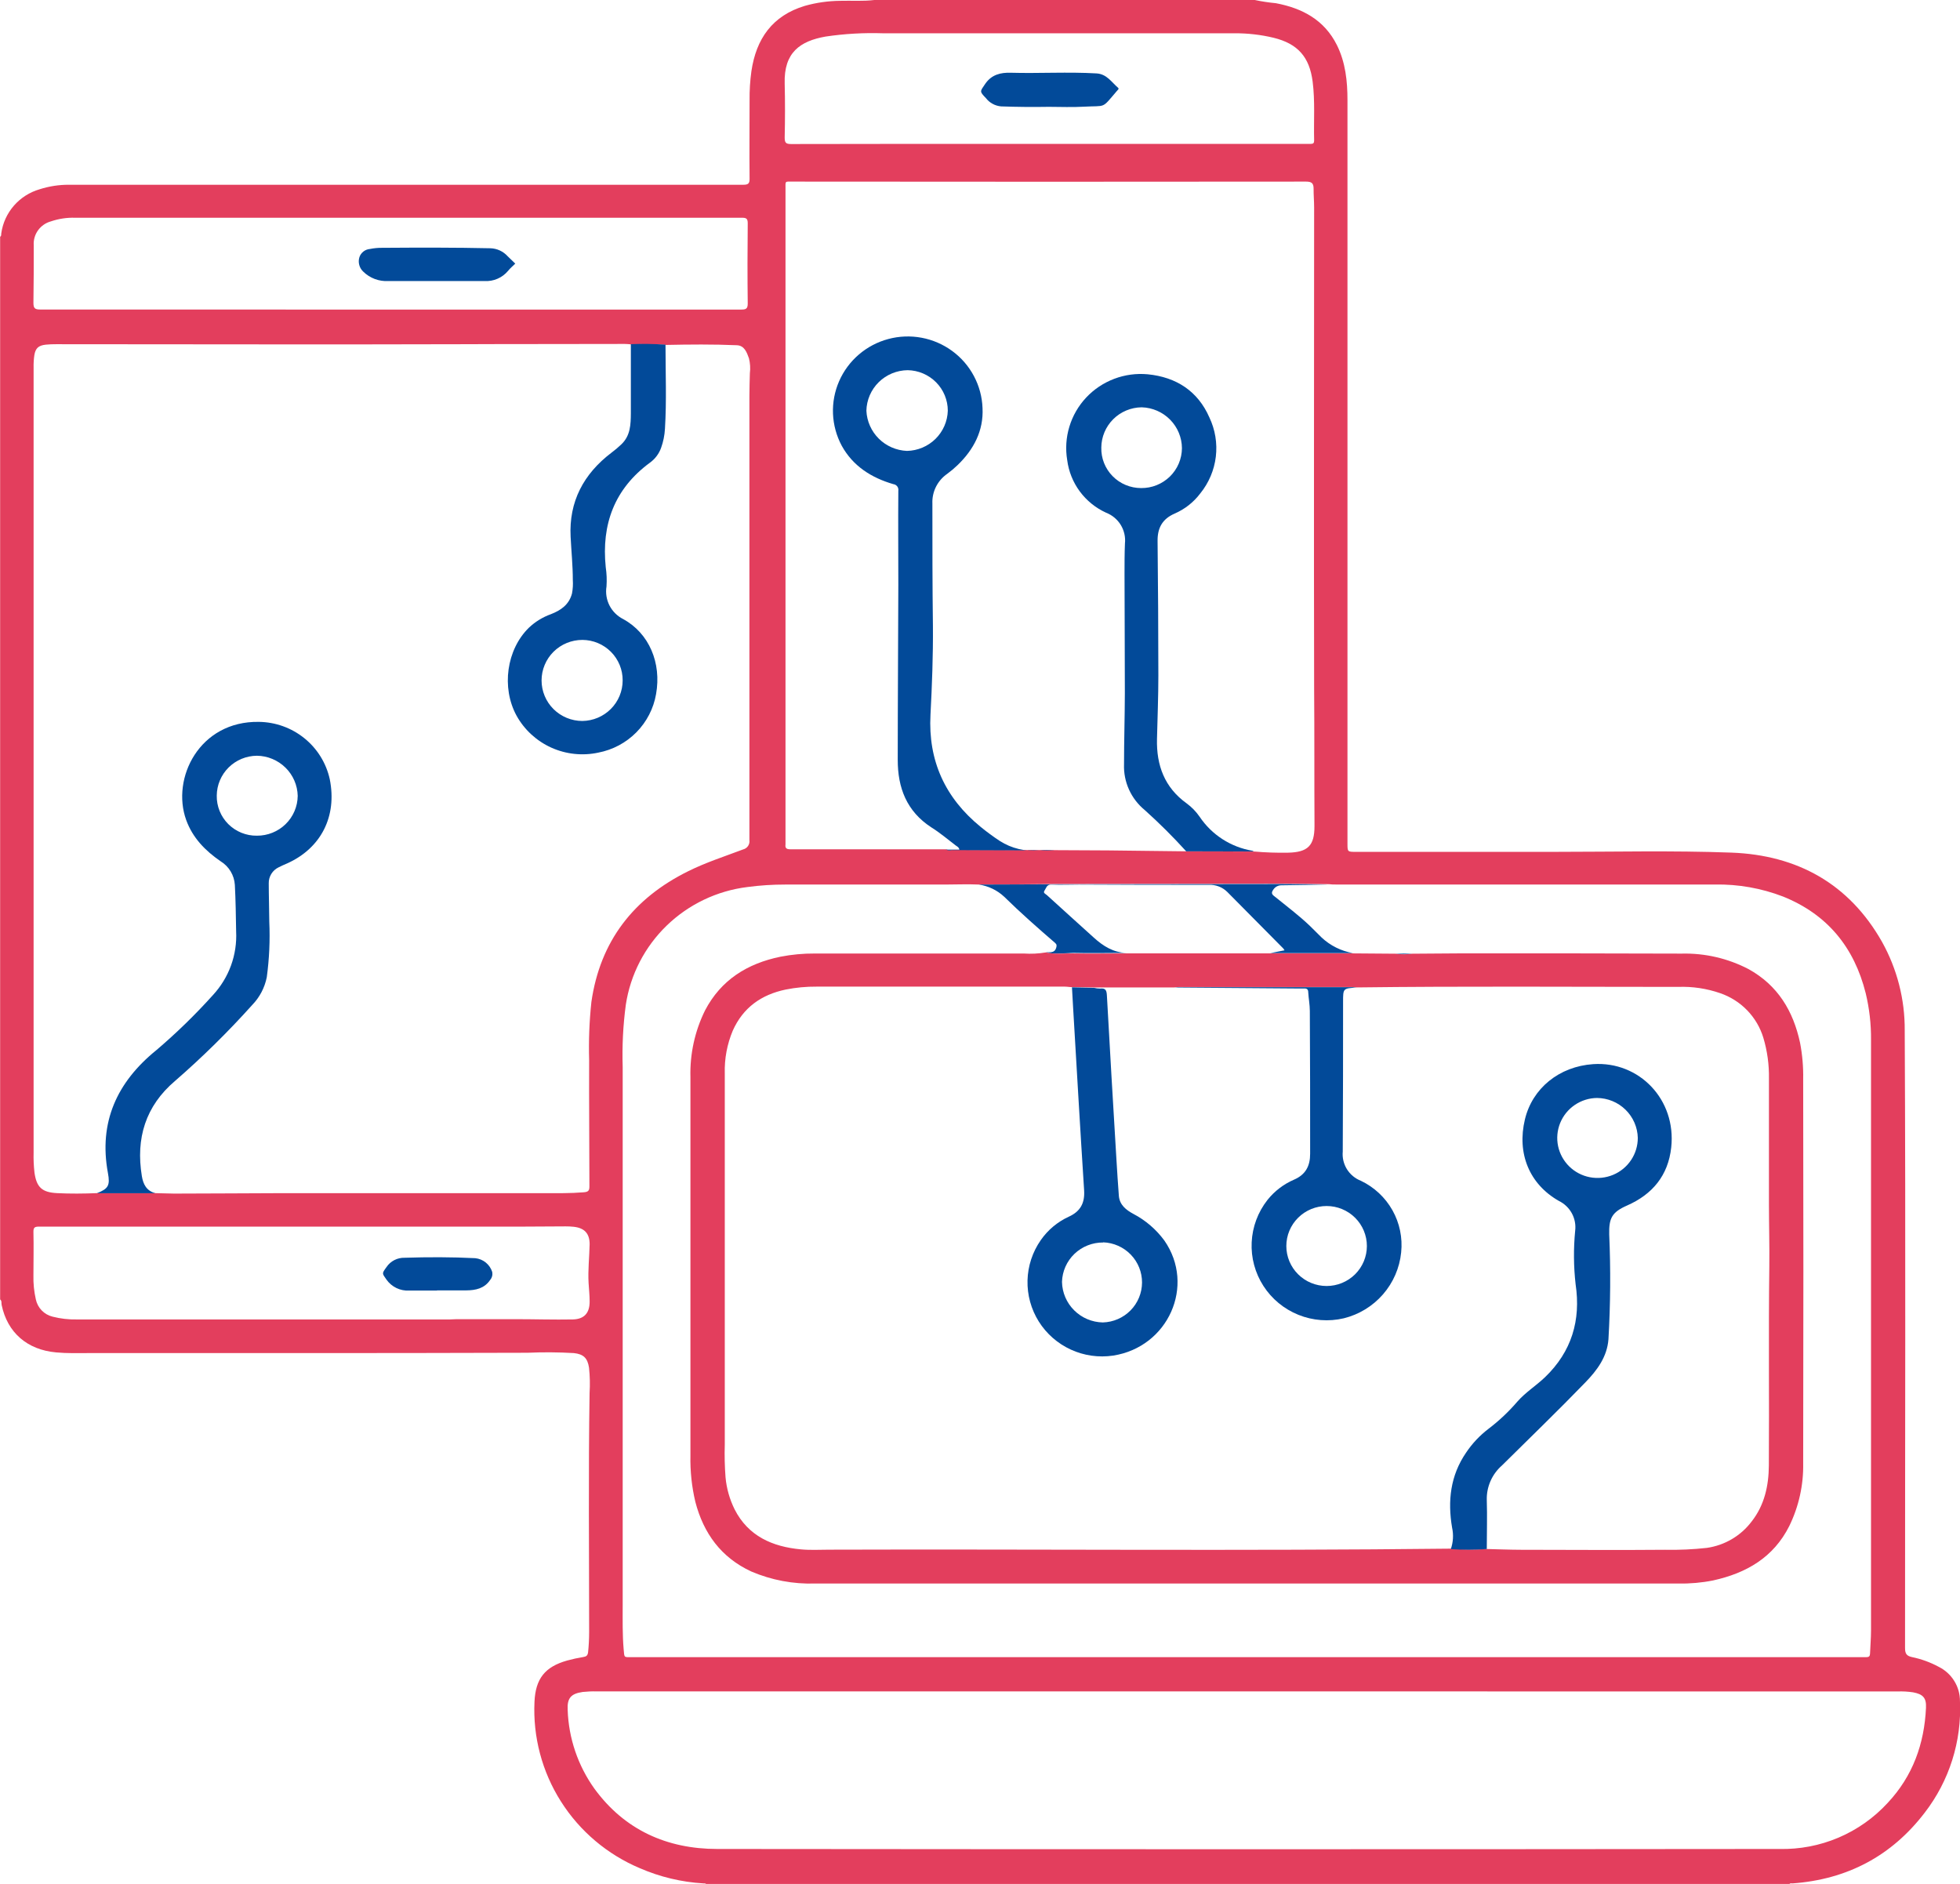 <svg width="103" height="99" viewBox="0 0 103 99" fill="none" xmlns="http://www.w3.org/2000/svg">
<g clip-path="url(#clip0_25_14)">
<path d="M65.94 0C66.305 0.077 66.675 0.133 67.048 0.168C68.447 0.433 69.598 1.051 70.256 2.369C70.708 3.281 70.811 4.263 70.811 5.269C70.811 12.417 70.811 19.564 70.811 26.71V44.325C70.811 44.765 70.811 44.765 71.266 44.765C74.726 44.765 78.187 44.765 81.647 44.765C84.762 44.765 87.884 44.689 90.996 44.805C94.445 44.935 97.173 46.438 98.903 49.496C99.696 50.919 100.107 52.521 100.095 54.147C100.15 64.966 100.109 75.785 100.112 86.607C100.112 86.903 100.198 87.019 100.479 87.08C100.973 87.182 101.449 87.356 101.892 87.596C102.226 87.764 102.507 88.022 102.702 88.34C102.898 88.657 103 89.023 102.998 89.395C103.095 91.505 102.438 93.582 101.144 95.258C99.404 97.532 97.076 98.761 94.204 98.972C94.142 98.972 94.068 98.946 94.025 99.019H37.115C37.08 98.957 37.018 98.976 36.963 98.972C35.812 98.903 34.683 98.633 33.627 98.174C31.914 97.453 30.466 96.228 29.476 94.664C28.485 93.101 28.001 91.273 28.088 89.428C28.143 88.216 28.636 87.589 29.806 87.26C30.081 87.184 30.361 87.123 30.643 87.078C30.807 87.052 30.881 87.007 30.905 86.822C30.941 86.475 30.959 86.126 30.96 85.776C30.96 81.584 30.917 77.393 30.983 73.201C31.011 72.757 31.001 72.311 30.953 71.868C30.876 71.369 30.667 71.158 30.154 71.104C29.346 71.057 28.537 71.051 27.728 71.087C23.661 71.1 19.592 71.105 15.522 71.104C11.911 71.104 8.298 71.104 4.688 71.104C4.106 71.104 3.527 71.123 2.946 71.068C1.43 70.931 0.389 70.029 0.086 68.574C0.065 68.477 0.105 68.361 0.007 68.285V12.438C0.084 12.4 0.055 12.324 0.067 12.263C0.142 11.725 0.372 11.22 0.73 10.808C1.088 10.397 1.558 10.098 2.083 9.946C2.583 9.786 3.105 9.706 3.63 9.709C4.659 9.709 5.692 9.709 6.728 9.709C17.503 9.709 28.279 9.709 39.055 9.709C39.31 9.709 39.396 9.655 39.391 9.385C39.377 8.014 39.391 6.641 39.391 5.269C39.385 4.758 39.417 4.248 39.487 3.742C39.737 2.045 40.581 0.824 42.294 0.308C42.899 0.138 43.524 0.049 44.153 0.043C44.751 0.026 45.344 0.073 45.947 0H65.94ZM51.443 46.483C50.842 46.455 50.251 46.483 49.644 46.483C46.851 46.483 44.058 46.483 41.267 46.483C40.6 46.482 39.933 46.525 39.272 46.614C37.675 46.812 36.188 47.524 35.036 48.639C33.883 49.755 33.129 51.213 32.888 52.794C32.742 53.882 32.688 54.98 32.723 56.076C32.723 65.504 32.723 74.933 32.723 84.361C32.723 85.125 32.707 85.892 32.773 86.659C32.816 87.132 32.773 87.083 33.221 87.083H97.843C97.919 87.083 97.996 87.083 98.081 87.083C98.212 87.083 98.267 87.035 98.272 86.903C98.286 86.496 98.324 86.091 98.324 85.684C98.324 75.339 98.324 64.993 98.324 54.644C98.332 53.821 98.238 53 98.046 52.199C97.445 49.792 96.041 48.055 93.701 47.113C92.562 46.675 91.348 46.46 90.126 46.481H70.227C70.094 46.481 69.96 46.481 69.829 46.462C69 46.462 68.161 46.438 67.343 46.441L55.401 46.455C54.065 46.472 52.749 46.479 51.443 46.483ZM62.343 44.737L65.918 44.748C66.507 44.799 67.098 44.819 67.689 44.808C68.726 44.786 69.078 44.441 69.078 43.413V43.3C69.064 40.916 69.078 38.531 69.059 36.147C69.04 27.733 69.059 19.319 69.059 10.904C69.059 10.575 69.028 10.244 69.031 9.913C69.031 9.631 68.93 9.543 68.633 9.543C59.645 9.553 50.658 9.553 41.672 9.543C41.231 9.543 41.279 9.489 41.279 9.936C41.279 21.372 41.279 32.805 41.279 44.237C41.282 44.284 41.282 44.33 41.279 44.377C41.25 44.58 41.343 44.63 41.539 44.63C42.537 44.63 43.538 44.63 44.539 44.63H49.713C49.81 44.671 49.917 44.681 50.02 44.661C51.816 44.661 53.611 44.666 55.406 44.675L58.235 44.689L62.343 44.737ZM33.167 18.097C33.053 18.084 32.94 18.076 32.826 18.074C29.997 18.085 27.168 18.074 24.337 18.088C17.211 18.111 10.083 18.088 2.955 18.088C2.775 18.086 2.594 18.094 2.414 18.111C2.028 18.152 1.866 18.289 1.804 18.668C1.774 18.883 1.761 19.099 1.766 19.316C1.766 33.068 1.766 46.819 1.766 60.569C1.757 60.918 1.772 61.268 1.811 61.615C1.921 62.394 2.207 62.659 3.003 62.699C3.696 62.734 4.392 62.727 5.088 62.699H8.146C8.477 62.699 8.811 62.723 9.144 62.723C10.982 62.723 12.822 62.704 14.659 62.701H28.565C29.28 62.701 29.973 62.713 30.679 62.654C30.917 62.635 30.976 62.566 30.974 62.339C30.974 60.133 30.95 57.93 30.96 55.724C30.93 54.697 30.969 53.669 31.079 52.647C31.539 49.459 33.293 47.203 36.164 45.783C37.094 45.321 38.071 45.007 39.051 44.637C39.157 44.611 39.251 44.546 39.312 44.455C39.373 44.364 39.398 44.253 39.382 44.145C39.382 36.374 39.382 28.604 39.382 20.836C39.382 20.429 39.396 20.024 39.406 19.617C39.439 19.353 39.423 19.086 39.358 18.829C39.246 18.516 39.12 18.159 38.726 18.142C37.48 18.088 36.231 18.1 34.985 18.126C34.38 18.083 33.773 18.073 33.167 18.097ZM65.539 88.882H31.339C31.1 88.876 30.861 88.887 30.624 88.912C29.997 89.002 29.799 89.239 29.832 89.859C29.882 91.344 30.37 92.781 31.236 93.992C32.821 96.165 35.049 97.161 37.685 97.163C56.289 97.182 74.895 97.182 93.501 97.163C94.57 97.188 95.633 96.985 96.616 96.567C97.6 96.148 98.481 95.525 99.201 94.74C100.519 93.334 101.127 91.637 101.213 89.738C101.237 89.218 101.051 89.028 100.534 88.931C100.261 88.89 99.985 88.875 99.709 88.886L65.539 88.882ZM20.498 16.268C26.646 16.268 32.794 16.268 38.941 16.268C39.201 16.268 39.298 16.23 39.294 15.939C39.277 14.537 39.279 13.136 39.294 11.735C39.294 11.498 39.229 11.442 38.993 11.442C27.308 11.442 15.623 11.442 3.94 11.442C3.51 11.43 3.083 11.495 2.676 11.633C2.402 11.708 2.162 11.874 1.997 12.105C1.832 12.335 1.753 12.615 1.773 12.897C1.773 13.901 1.773 14.904 1.757 15.908C1.757 16.197 1.828 16.265 2.116 16.265C8.244 16.262 14.372 16.263 20.5 16.268H20.498ZM55.115 7.562H68.64C68.716 7.562 68.792 7.562 68.878 7.562C69.014 7.562 69.062 7.515 69.059 7.38C69.033 6.35 69.112 5.318 68.981 4.291C68.816 2.999 68.204 2.298 66.933 1.986C66.257 1.823 65.563 1.744 64.867 1.749C58.711 1.749 52.555 1.749 46.4 1.749C45.391 1.716 44.38 1.773 43.381 1.922C42.051 2.159 41.188 2.753 41.236 4.388C41.26 5.335 41.257 6.282 41.236 7.228C41.236 7.503 41.3 7.569 41.577 7.569C46.089 7.56 50.602 7.557 55.118 7.562H55.115ZM16.013 64.458C11.364 64.458 6.714 64.458 2.064 64.458C1.826 64.458 1.752 64.496 1.757 64.744C1.776 65.501 1.757 66.259 1.757 67.016C1.746 67.442 1.789 67.867 1.883 68.282C1.929 68.501 2.036 68.703 2.193 68.864C2.349 69.025 2.548 69.138 2.767 69.191C3.183 69.297 3.611 69.346 4.04 69.336H23.648C23.763 69.336 23.887 69.322 23.991 69.322C25.019 69.322 26.047 69.322 27.075 69.322C28.086 69.322 29.096 69.355 30.104 69.336C30.709 69.322 30.991 68.988 30.986 68.389C30.986 68.067 30.95 67.748 30.931 67.426C30.891 66.744 30.972 66.067 30.986 65.385C30.986 64.822 30.717 64.531 30.152 64.467C30.01 64.452 29.868 64.445 29.725 64.446C28.982 64.446 28.238 64.458 27.495 64.458H16.013Z" fill="#E33E5D"/>
<path d="M49.701 44.647H50.416C50.387 44.51 50.287 44.479 50.218 44.424C49.794 44.1 49.386 43.754 48.941 43.477C47.646 42.635 47.175 41.399 47.177 39.927C47.177 36.85 47.201 33.794 47.208 30.729C47.208 29.073 47.194 27.437 47.208 25.79C47.215 25.75 47.213 25.709 47.203 25.669C47.194 25.63 47.176 25.593 47.152 25.56C47.127 25.528 47.096 25.5 47.061 25.48C47.026 25.46 46.986 25.447 46.946 25.442C45.792 25.106 44.825 24.495 44.234 23.423C43.956 22.904 43.799 22.33 43.775 21.743C43.751 21.156 43.861 20.572 44.096 20.033C44.331 19.494 44.686 19.014 45.134 18.63C45.581 18.246 46.11 17.968 46.681 17.815C47.253 17.662 47.851 17.639 48.432 17.748C49.014 17.857 49.563 18.095 50.039 18.444C50.515 18.792 50.905 19.243 51.181 19.763C51.457 20.282 51.612 20.857 51.633 21.444C51.693 22.628 51.173 23.624 50.32 24.443C50.15 24.607 49.968 24.76 49.777 24.9C49.526 25.074 49.323 25.308 49.186 25.581C49.05 25.853 48.985 26.155 48.998 26.459C48.998 28.609 48.998 30.756 49.026 32.905C49.038 34.457 48.979 36.005 48.898 37.556C48.769 39.967 49.66 41.925 51.536 43.454C51.859 43.718 52.195 43.965 52.544 44.195C53.157 44.586 53.885 44.759 54.61 44.687C54.874 44.656 55.142 44.656 55.406 44.687C53.609 44.687 51.814 44.682 50.02 44.673C49.913 44.697 49.802 44.688 49.701 44.647ZM47.663 23.695C48.225 23.683 48.761 23.457 49.16 23.065C49.559 22.672 49.791 22.142 49.808 21.584C49.808 21.024 49.587 20.488 49.192 20.089C48.797 19.691 48.26 19.462 47.697 19.453C47.127 19.46 46.583 19.685 46.179 20.083C45.775 20.48 45.542 21.019 45.53 21.584C45.555 22.137 45.788 22.661 46.183 23.052C46.578 23.443 47.106 23.672 47.663 23.695Z" fill="#024A99"/>
<path d="M5.093 62.704C5.691 62.467 5.793 62.299 5.672 61.643C5.176 58.971 6.149 56.862 8.212 55.189C9.268 54.29 10.263 53.322 11.189 52.292C11.606 51.842 11.929 51.314 12.139 50.739C12.348 50.164 12.44 49.553 12.409 48.943C12.395 48.128 12.385 47.314 12.342 46.505C12.327 46.253 12.251 46.008 12.121 45.792C11.991 45.575 11.81 45.393 11.594 45.26C10.786 44.706 10.124 44.029 9.785 43.092C8.989 40.893 10.483 37.885 13.598 37.934C14.472 37.943 15.317 38.246 15.995 38.794C16.673 39.341 17.144 40.102 17.33 40.95C17.721 42.9 16.873 44.571 15.088 45.373C14.94 45.44 14.787 45.499 14.647 45.575C14.487 45.651 14.352 45.771 14.259 45.921C14.166 46.072 14.118 46.245 14.123 46.422C14.123 47.094 14.149 47.766 14.151 48.436C14.195 49.409 14.151 50.384 14.02 51.35C13.911 51.901 13.645 52.408 13.253 52.812C11.986 54.224 10.633 55.556 9.201 56.801C7.645 58.121 7.13 59.823 7.454 61.802C7.524 62.228 7.693 62.578 8.169 62.704H5.093ZM13.501 43.915C14.064 43.919 14.606 43.701 15.008 43.309C15.41 42.917 15.639 42.383 15.645 41.823C15.633 41.264 15.402 40.732 15.002 40.339C14.601 39.945 14.063 39.721 13.501 39.714C12.942 39.718 12.408 39.94 12.013 40.332C11.619 40.724 11.395 41.254 11.391 41.809C11.386 42.086 11.437 42.361 11.541 42.618C11.645 42.875 11.8 43.109 11.997 43.306C12.194 43.502 12.428 43.657 12.687 43.762C12.945 43.867 13.222 43.919 13.501 43.915Z" fill="#024A99"/>
<path d="M62.336 44.737C61.648 43.978 60.921 43.254 60.158 42.569C59.803 42.278 59.52 41.91 59.331 41.494C59.142 41.077 59.052 40.623 59.069 40.166C59.069 38.919 59.109 37.669 59.112 36.422C59.112 34.329 59.097 32.239 59.095 30.149C59.095 29.619 59.095 29.089 59.117 28.561C59.153 28.221 59.076 27.878 58.897 27.585C58.718 27.293 58.447 27.067 58.125 26.942C57.577 26.692 57.102 26.307 56.744 25.824C56.387 25.34 56.159 24.775 56.083 24.18C55.985 23.593 56.023 22.99 56.197 22.42C56.37 21.849 56.672 21.326 57.081 20.89C57.49 20.454 57.995 20.118 58.555 19.906C59.116 19.694 59.718 19.613 60.315 19.669C61.814 19.816 62.949 20.554 63.554 21.936C63.86 22.579 63.977 23.294 63.893 24C63.808 24.705 63.526 25.373 63.077 25.927C62.728 26.392 62.262 26.758 61.726 26.99C61.087 27.269 60.825 27.74 60.832 28.424C60.858 30.78 60.871 33.135 60.873 35.489C60.873 36.604 60.828 37.719 60.801 38.834C60.768 40.214 61.195 41.38 62.358 42.216C62.626 42.413 62.858 42.653 63.046 42.926C63.362 43.395 63.771 43.796 64.248 44.102C64.725 44.409 65.26 44.615 65.82 44.708C65.847 44.718 65.871 44.73 65.894 44.746L62.336 44.737ZM59.998 21.404C59.436 21.409 58.898 21.634 58.501 22.029C58.104 22.425 57.879 22.959 57.875 23.517C57.868 23.795 57.916 24.071 58.018 24.329C58.12 24.587 58.273 24.823 58.468 25.021C58.663 25.22 58.896 25.378 59.154 25.485C59.411 25.593 59.688 25.648 59.967 25.648C60.247 25.651 60.524 25.599 60.783 25.495C61.042 25.391 61.278 25.237 61.478 25.043C61.677 24.848 61.836 24.616 61.944 24.361C62.053 24.105 62.11 23.831 62.112 23.553C62.109 22.993 61.886 22.455 61.492 22.055C61.098 21.654 60.562 21.42 59.998 21.404Z" fill="#024A99"/>
<path d="M34.973 18.111C34.973 19.586 35.035 21.061 34.944 22.535C34.925 22.875 34.857 23.211 34.742 23.532C34.63 23.845 34.426 24.117 34.155 24.313C32.289 25.686 31.601 27.553 31.832 29.804C31.882 30.14 31.896 30.48 31.872 30.819C31.817 31.16 31.872 31.51 32.029 31.818C32.187 32.126 32.439 32.376 32.749 32.533C34.115 33.279 34.77 34.841 34.477 36.474C34.346 37.233 33.984 37.934 33.441 38.484C32.897 39.034 32.198 39.406 31.436 39.551C30.606 39.728 29.741 39.635 28.968 39.286C28.195 38.936 27.556 38.349 27.146 37.61C26.339 36.133 26.62 34.131 27.795 32.985C28.126 32.671 28.52 32.43 28.951 32.275C29.475 32.071 29.904 31.776 30.059 31.189C30.103 30.955 30.118 30.716 30.102 30.479C30.102 29.724 30.025 28.971 29.987 28.216C29.89 26.36 30.669 24.902 32.132 23.79C32.315 23.654 32.489 23.507 32.654 23.349C33.131 22.895 33.147 22.308 33.152 21.719C33.152 20.509 33.152 19.297 33.152 18.085C33.759 18.062 34.367 18.07 34.973 18.111ZM32.721 35.757C32.723 35.479 32.67 35.203 32.565 34.946C32.459 34.688 32.304 34.453 32.108 34.256C31.911 34.058 31.677 33.9 31.419 33.792C31.161 33.684 30.884 33.628 30.605 33.627C30.036 33.627 29.49 33.851 29.088 34.25C28.686 34.65 28.46 35.192 28.46 35.757C28.46 36.322 28.686 36.864 29.088 37.263C29.49 37.662 30.036 37.887 30.605 37.887C31.168 37.879 31.706 37.652 32.103 37.253C32.499 36.854 32.721 36.317 32.721 35.757Z" fill="#024A99"/>
<path d="M54.96 50.05C55.158 50.015 55.404 50.114 55.501 49.814C55.539 49.693 55.537 49.627 55.444 49.548C54.534 48.763 53.631 47.967 52.773 47.125C52.404 46.779 51.937 46.555 51.436 46.483C52.749 46.483 54.057 46.471 55.375 46.469L67.317 46.455C68.144 46.455 68.973 46.469 69.803 46.476C68.985 46.493 68.168 46.517 67.35 46.521C67.262 46.519 67.175 46.539 67.098 46.581C67.02 46.622 66.955 46.683 66.909 46.758C66.802 46.909 66.829 46.995 66.964 47.094C67.598 47.61 68.254 48.098 68.842 48.661C69.047 48.857 69.243 49.066 69.448 49.262C69.906 49.692 70.481 49.978 71.102 50.086H66.75L67.503 49.939C67.472 49.892 67.46 49.866 67.443 49.847L64.498 46.874C64.37 46.747 64.217 46.647 64.048 46.583C63.88 46.518 63.699 46.489 63.518 46.498C61.242 46.498 58.967 46.498 56.693 46.483C56.216 46.483 55.723 46.505 55.237 46.483C54.998 46.483 54.979 46.675 54.889 46.803C54.798 46.931 54.956 46.98 55.018 47.04C55.835 47.788 56.662 48.528 57.484 49.274C57.973 49.717 58.507 50.055 59.195 50.074C58.263 50.074 57.332 50.098 56.397 50.074C55.918 50.09 55.437 50.159 54.96 50.05Z" fill="#024A99"/>
<path d="M54.96 50.05C55.437 50.159 55.914 50.09 56.39 50.1C57.324 50.117 58.256 50.1 59.188 50.1H71.104L73.335 50.117C73.626 50.157 73.922 50.157 74.214 50.117C75.12 50.117 76.023 50.098 76.928 50.098C80.741 50.098 84.554 50.098 88.367 50.112C89.59 50.081 90.8 50.36 91.883 50.924C93.424 51.773 94.237 53.127 94.595 54.798C94.716 55.428 94.771 56.068 94.759 56.708C94.773 63.438 94.773 70.167 94.759 76.896C94.78 78.035 94.53 79.164 94.03 80.19C93.198 81.847 91.771 82.668 90.024 83.052C89.428 83.171 88.82 83.225 88.213 83.213H42.842C41.688 83.251 40.54 83.035 39.479 82.581C37.895 81.847 36.972 80.576 36.541 78.922C36.352 78.125 36.266 77.309 36.283 76.491C36.283 69.864 36.283 63.236 36.283 56.609C36.249 55.394 36.512 54.188 37.051 53.096C37.89 51.492 39.272 50.633 41.014 50.275C41.609 50.159 42.214 50.103 42.821 50.107C46.481 50.107 50.139 50.107 53.8 50.107C54.188 50.133 54.577 50.114 54.96 50.05ZM78.134 81.4C78.723 81.414 79.326 81.438 79.902 81.44C82.438 81.44 84.972 81.464 87.505 81.44C88.237 81.455 88.969 81.422 89.697 81.341C90.164 81.274 90.612 81.117 91.017 80.877C91.422 80.638 91.775 80.322 92.056 79.947C92.724 79.094 92.948 78.072 92.955 77.012C92.979 73.53 92.934 70.048 92.979 66.564C92.993 65.478 92.96 64.389 92.96 63.303C92.96 61.093 92.96 58.884 92.96 56.675C92.972 55.949 92.873 55.225 92.664 54.529C92.499 53.989 92.208 53.496 91.815 53.09C91.421 52.684 90.936 52.377 90.4 52.192C89.69 51.946 88.94 51.833 88.189 51.861C82.557 51.861 76.926 51.818 71.297 51.889C71.221 51.889 71.147 51.868 71.059 51.868H61.938C61.862 51.868 61.788 51.882 61.714 51.889H57.486L56.324 51.873C56.2 51.873 56.085 51.847 55.954 51.847C51.61 51.847 47.266 51.847 42.921 51.847C42.373 51.842 41.826 51.894 41.288 52.001C40.006 52.27 39.05 52.947 38.507 54.162C38.209 54.873 38.066 55.64 38.088 56.41C38.088 62.913 38.088 69.415 38.088 75.916C38.07 76.49 38.084 77.064 38.128 77.636C38.182 78.221 38.344 78.79 38.605 79.317C39.32 80.723 40.592 81.281 42.089 81.419C42.58 81.466 43.08 81.435 43.576 81.435C54.462 81.4 65.351 81.506 76.24 81.381C76.87 81.431 77.503 81.438 78.134 81.4Z" fill="#E33E5D"/>
<path d="M74.212 50.107C73.92 50.147 73.624 50.147 73.332 50.107H74.212Z" fill="#024A99"/>
<path d="M23.155 13.015C23.87 13.015 24.823 13.027 25.776 13.046C25.947 13.052 26.114 13.092 26.268 13.163C26.423 13.235 26.561 13.337 26.675 13.463L27.078 13.853C26.951 13.979 26.813 14.09 26.698 14.235C26.549 14.413 26.36 14.555 26.145 14.648C25.931 14.741 25.698 14.782 25.464 14.769C23.779 14.769 22.094 14.769 20.409 14.769C20.166 14.783 19.923 14.746 19.695 14.661C19.467 14.575 19.26 14.443 19.087 14.272C18.986 14.177 18.914 14.056 18.879 13.923C18.843 13.79 18.846 13.649 18.887 13.517C18.925 13.399 18.999 13.295 19.097 13.218C19.195 13.141 19.315 13.094 19.439 13.084C19.644 13.042 19.853 13.022 20.061 13.023C21.017 13.013 21.961 13.015 23.155 13.015Z" fill="#024A99"/>
<path d="M55.122 5.614C54.285 5.628 53.447 5.621 52.608 5.591C52.452 5.577 52.301 5.532 52.164 5.457C52.027 5.383 51.907 5.281 51.812 5.157C51.464 4.795 51.498 4.814 51.774 4.407C52.11 3.917 52.589 3.806 53.118 3.823C54.622 3.865 56.126 3.77 57.627 3.858C58.163 3.891 58.411 4.317 58.757 4.613C58.764 4.619 58.77 4.626 58.774 4.635C58.778 4.643 58.781 4.652 58.781 4.662C58.781 4.671 58.778 4.68 58.774 4.689C58.77 4.697 58.764 4.704 58.757 4.71L58.681 4.795C57.87 5.742 58.151 5.539 56.95 5.607C56.343 5.643 55.733 5.614 55.122 5.614Z" fill="#024A99"/>
<path d="M22.957 67.819C22.48 67.819 21.987 67.819 21.503 67.819C21.272 67.832 21.041 67.786 20.833 67.686C20.624 67.585 20.445 67.434 20.312 67.246C20.073 66.905 20.061 66.931 20.312 66.583C20.416 66.428 20.558 66.302 20.725 66.217C20.892 66.132 21.077 66.09 21.265 66.095C22.504 66.055 23.739 66.055 24.975 66.117C25.179 66.138 25.372 66.218 25.53 66.347C25.688 66.475 25.805 66.647 25.867 66.841C25.881 66.915 25.879 66.991 25.86 67.064C25.841 67.137 25.806 67.205 25.757 67.262C25.457 67.707 25.004 67.804 24.511 67.809H22.969L22.957 67.819Z" fill="#024A99"/>
<path d="M76.242 81.405C76.368 81.042 76.391 80.652 76.309 80.278C76.07 78.874 76.218 77.546 77.04 76.342C77.364 75.857 77.767 75.429 78.232 75.076C78.783 74.656 79.288 74.18 79.738 73.655C80.167 73.165 80.722 72.82 81.189 72.375C82.595 71.026 83.082 69.376 82.8 67.487C82.694 66.556 82.686 65.617 82.776 64.685C82.817 64.365 82.756 64.041 82.602 63.758C82.447 63.475 82.208 63.247 81.916 63.106C80.36 62.218 79.709 60.604 80.136 58.824C80.527 57.189 81.935 56.041 83.725 55.92C86.139 55.759 88.1 57.781 87.824 60.301C87.664 61.767 86.842 62.763 85.498 63.352C84.709 63.7 84.545 64.015 84.566 64.872C84.646 66.706 84.632 68.542 84.526 70.375C84.457 71.298 83.937 72.003 83.305 72.652C81.876 74.131 80.389 75.563 78.925 77.014C78.668 77.239 78.464 77.518 78.327 77.83C78.19 78.142 78.123 78.48 78.132 78.82C78.16 79.679 78.132 80.541 78.132 81.402C77.503 81.447 76.871 81.448 76.242 81.405ZM83.923 57.698C83.505 57.703 83.099 57.831 82.755 58.066C82.41 58.3 82.144 58.631 81.988 59.015C81.832 59.4 81.794 59.822 81.879 60.228C81.965 60.633 82.169 61.005 82.466 61.296C82.763 61.587 83.141 61.785 83.55 61.863C83.96 61.942 84.384 61.898 84.769 61.738C85.154 61.578 85.483 61.308 85.714 60.962C85.945 60.617 86.068 60.212 86.068 59.797C86.055 59.239 85.824 58.708 85.424 58.316C85.023 57.923 84.485 57.702 83.923 57.698Z" fill="#024A99"/>
<path d="M57.496 51.911C57.598 51.936 57.703 51.949 57.808 51.949C58.123 51.913 58.156 52.067 58.17 52.339C58.325 55.201 58.499 58.06 58.669 60.919C58.707 61.56 58.749 62.201 58.797 62.843C58.835 63.317 59.181 63.587 59.56 63.79C60.203 64.127 60.759 64.606 61.188 65.189C62.834 67.556 61.395 70.787 58.497 71.236C57.74 71.349 56.966 71.239 56.272 70.92C55.577 70.601 54.991 70.087 54.587 69.442C54.183 68.796 53.978 68.047 53.997 67.287C54.016 66.528 54.259 65.79 54.696 65.165C55.066 64.633 55.574 64.208 56.166 63.937C56.774 63.66 57.012 63.227 56.972 62.557C56.767 59.378 56.586 56.197 56.397 53.016C56.373 52.64 56.355 52.261 56.333 51.882L57.496 51.911ZM57.973 65.293C57.411 65.288 56.869 65.502 56.464 65.889C56.06 66.277 55.824 66.806 55.809 67.364C55.82 67.925 56.05 68.461 56.45 68.858C56.849 69.255 57.388 69.483 57.954 69.494C58.504 69.479 59.026 69.252 59.411 68.861C59.796 68.47 60.012 67.946 60.015 67.399C60.018 66.853 59.806 66.326 59.426 65.932C59.045 65.537 58.525 65.305 57.975 65.284L57.973 65.293Z" fill="#024A99"/>
<path d="M71.294 51.899C70.58 51.937 70.58 51.937 70.58 52.649C70.58 55.272 70.579 57.892 70.563 60.512C70.533 60.836 70.609 61.161 70.781 61.439C70.953 61.716 71.211 61.931 71.516 62.05C72.217 62.385 72.796 62.926 73.175 63.6C73.554 64.274 73.713 65.048 73.632 65.816C73.55 66.631 73.216 67.401 72.676 68.02C72.137 68.639 71.418 69.078 70.618 69.276C69.823 69.462 68.99 69.399 68.233 69.094C67.476 68.789 66.834 68.259 66.394 67.576C65.954 66.893 65.738 66.091 65.777 65.281C65.815 64.471 66.106 63.693 66.609 63.054C66.978 62.591 67.456 62.226 68.001 61.991C68.613 61.728 68.852 61.269 68.849 60.623C68.849 58.126 68.849 55.629 68.833 53.13C68.833 52.801 68.768 52.472 68.749 52.143C68.749 51.977 68.661 51.932 68.511 51.946C68.444 51.95 68.377 51.95 68.311 51.946L61.714 51.896C61.788 51.896 61.862 51.875 61.938 51.875H71.059C71.144 51.88 71.223 51.899 71.294 51.899ZM71.831 65.478C71.831 64.92 71.608 64.386 71.211 63.992C70.814 63.597 70.276 63.376 69.714 63.376C69.153 63.376 68.615 63.597 68.218 63.992C67.821 64.386 67.598 64.92 67.598 65.478C67.598 66.035 67.821 66.57 68.218 66.964C68.615 67.358 69.153 67.579 69.714 67.579C70.276 67.579 70.814 67.358 71.211 66.964C71.608 66.57 71.831 66.035 71.831 65.478Z" fill="#024A99"/>
</g>
<defs>
<clipPath id="clip0_25_14">
<rect width="103" height="99" fill="white"/>
</clipPath>
</defs>
</svg>
